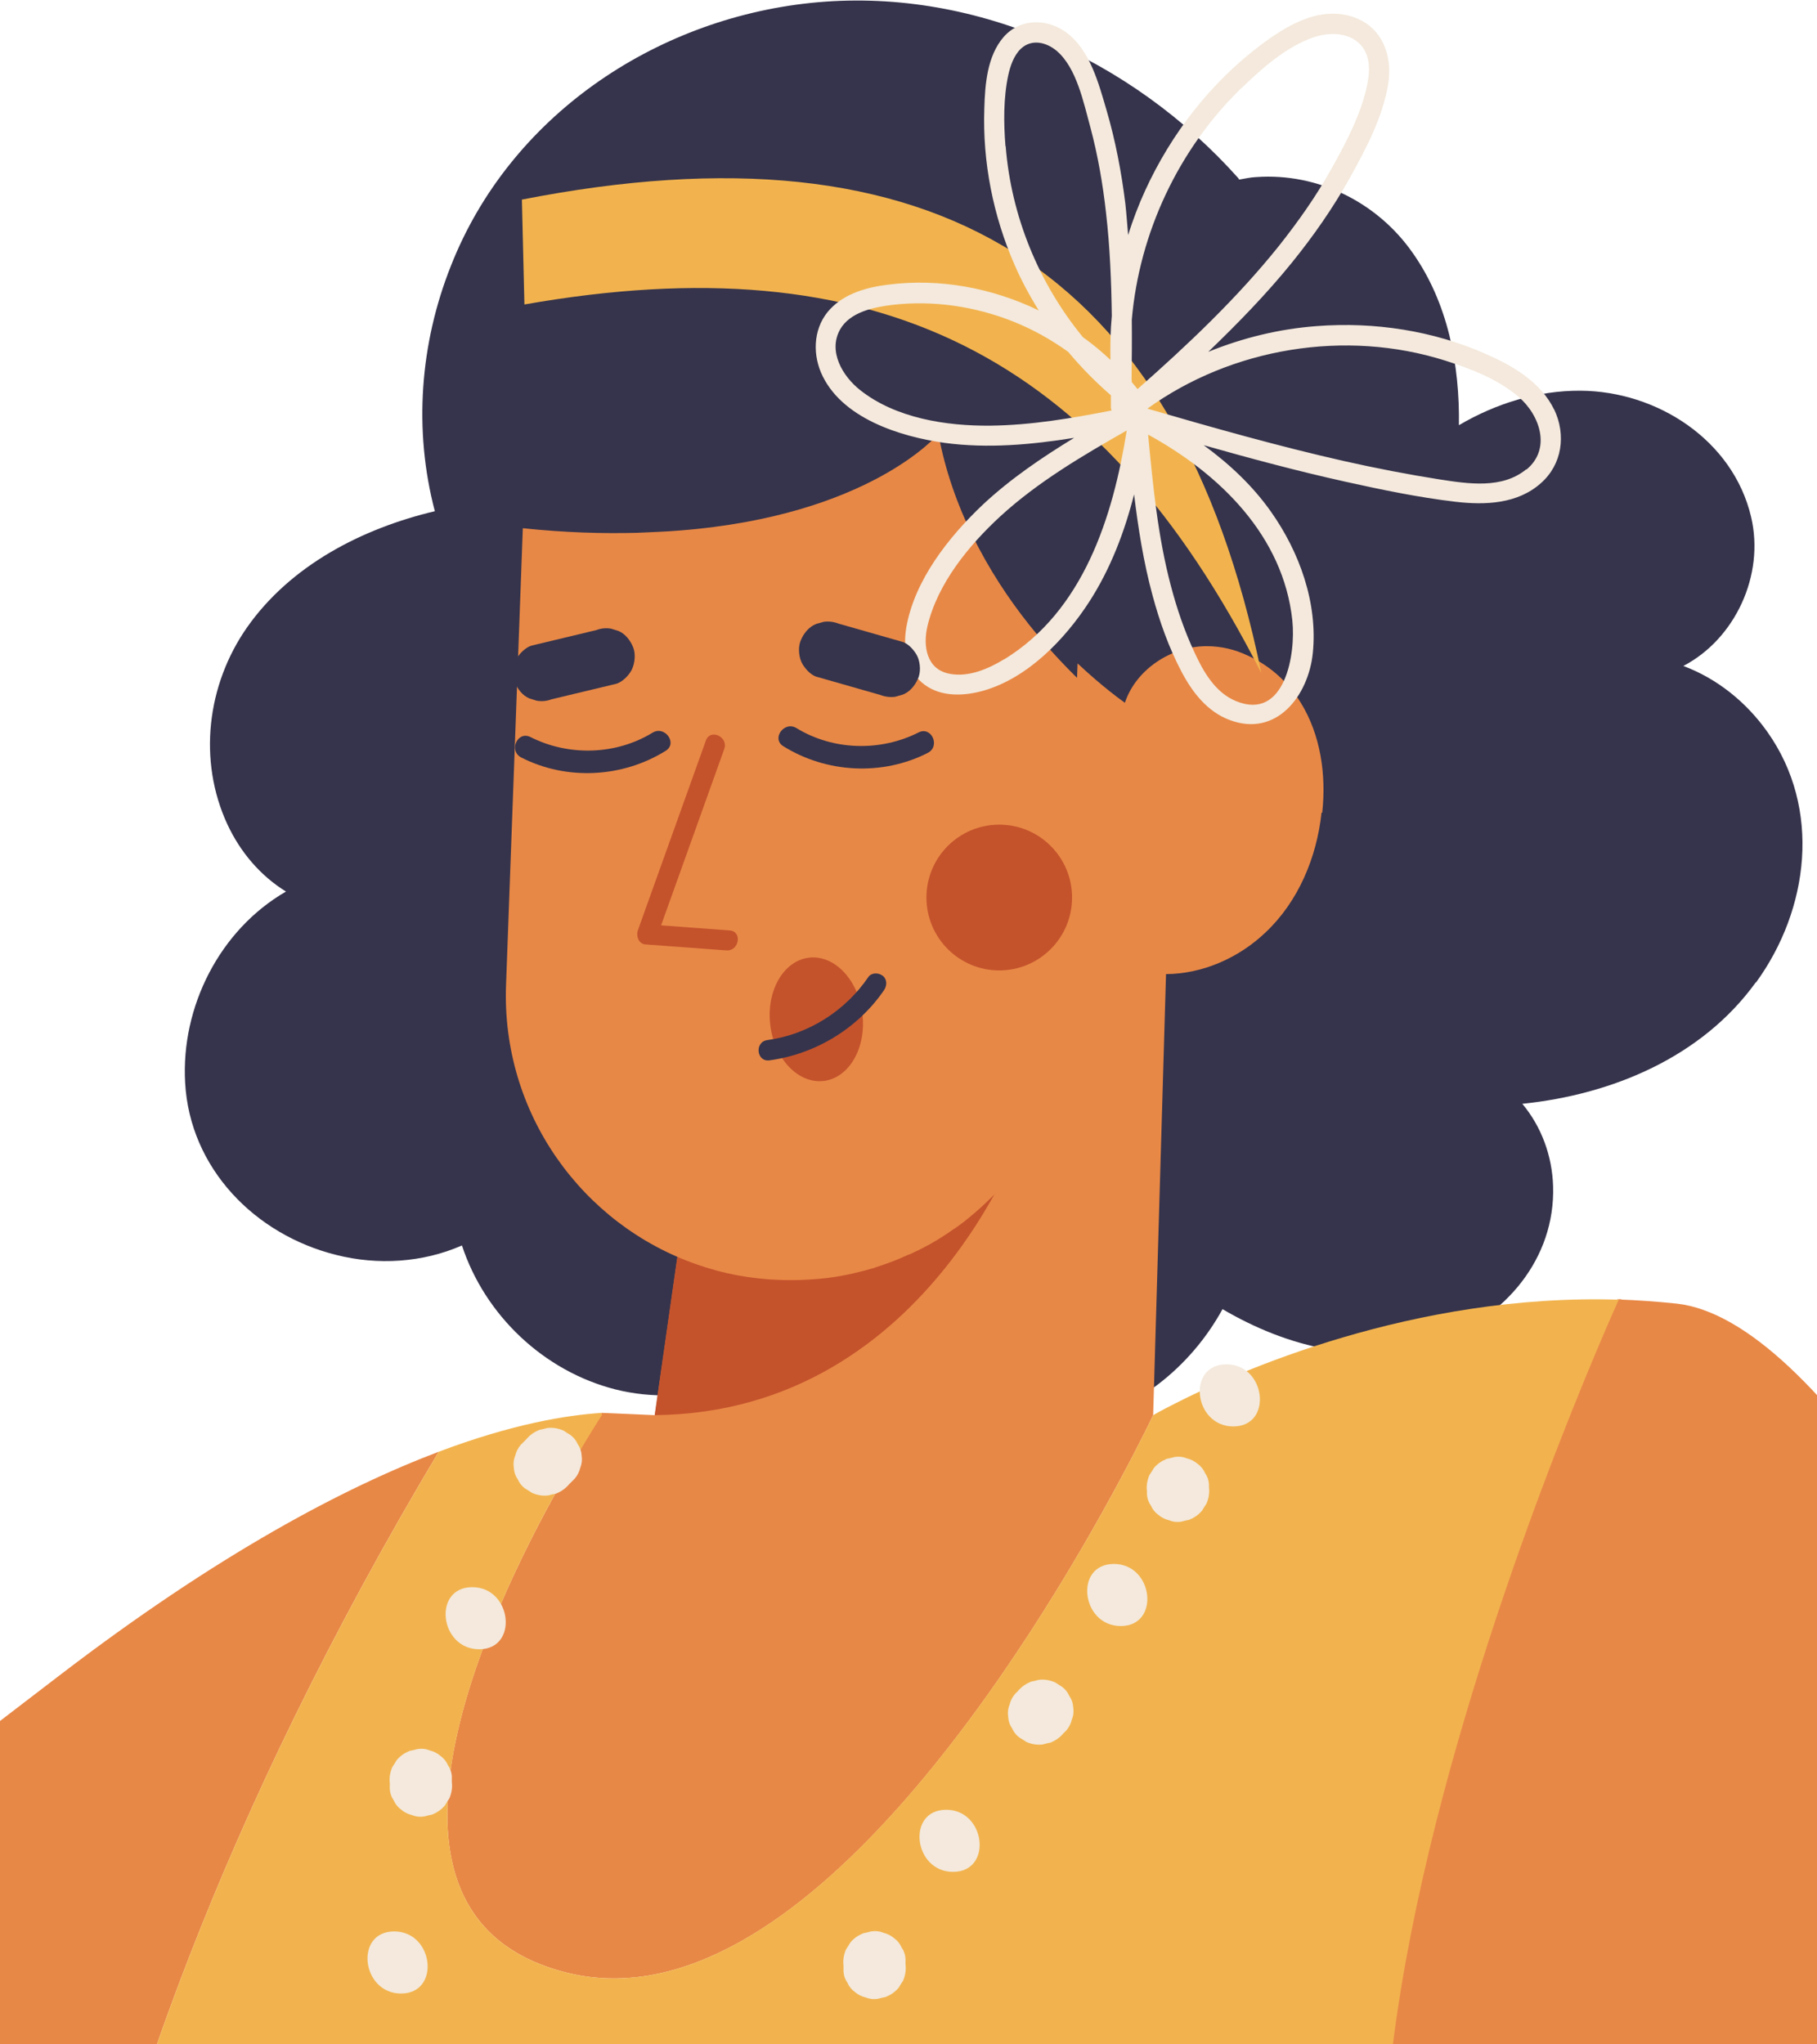 <svg width="400" height="450" viewBox="0 0 400 450" fill="none" xmlns="http://www.w3.org/2000/svg">
<g clip-path="url(#clip0_8_899)">
<g clip-path="url(#clip1_8_899)">
<path d="M386.555 216.189C374.671 232.691 354.898 240.941 335.125 242.966C339.323 247.977 341.699 254.406 341.902 261.087C342.407 277.032 331.282 290.091 316.667 295.204C300.586 300.923 283.443 296.57 269.131 288.168C265.591 294.596 260.787 300.265 254.871 304.77C243.442 313.477 228.574 317.324 214.364 314.59C200.862 312.009 188.573 303.96 180.785 292.571C169.205 304.315 151.606 309.883 135.474 305.833C119.747 301.835 106.751 289.534 101.694 274.147C93.046 277.943 83.134 278.55 73.981 276.222C56.13 271.768 41.819 257.19 40.757 238.36C39.796 221.605 48.393 204.648 62.957 196.246C57.293 192.753 52.893 187.539 50.061 181.465C43.538 167.393 45.561 150.74 54.36 138.136C63.968 124.419 79.746 116.32 95.726 112.524C91.023 94.656 92.439 75.674 99.266 58.514C112.162 25.765 143.869 4.303 178.358 0.658C213.909 -3.088 249.055 12.857 272.57 39.178C272.722 39.33 272.722 39.381 272.772 39.533C274.037 39.33 275.25 39.026 276.565 38.976C290.219 38.014 303.266 44.594 311.003 55.68C318.741 66.664 321.37 80.331 321.168 93.593C329.259 88.834 338.463 85.949 347.92 86C364.759 86.101 381.498 96.832 385.493 113.789C388.527 126.595 381.953 140.667 370.575 146.589C378.009 149.373 384.431 154.536 389.084 161.117C401.018 177.973 398.287 200.143 386.555 216.29V216.189Z" fill="#36344C"/>
<path d="M290.927 178.884C289.865 188.754 285.82 198.422 278.639 205.205C272.772 210.824 264.782 214.367 256.691 214.417L253.859 311.503C253.859 311.503 251.23 317.071 246.527 325.827C227.765 360.804 175.829 446.804 124.905 434.251C77.774 422.609 104.627 360.855 121.77 329.624C127.788 318.69 132.491 310.996 132.491 310.996L144.172 311.503L149.23 276.121C152.163 277.133 155.247 277.943 158.332 278.55C161.467 279.158 164.653 279.512 167.94 279.664C170.924 279.765 173.857 279.664 176.74 279.36C177.802 279.36 178.864 279.158 179.875 279.006C181.948 278.753 183.971 278.297 185.994 277.791C186.955 277.589 187.916 277.335 188.826 277.032C189.028 277.032 189.129 277.032 189.281 276.88C191.152 276.323 192.922 275.665 194.743 274.906C195.451 274.653 196.159 274.349 196.867 273.995C197.271 273.843 197.726 273.64 198.131 273.387C198.839 273.084 199.547 272.729 200.255 272.324C202.581 271.109 204.857 269.743 206.93 268.224C207.891 267.566 208.801 266.908 209.711 266.2C209.964 265.997 210.167 265.845 210.369 265.693C211.38 264.883 212.392 264.023 213.352 263.112C214.414 262.201 215.426 261.239 216.387 260.227C217.297 259.316 218.157 258.354 219.016 257.341C219.016 257.24 219.117 257.19 219.219 257.088C220.129 256.025 220.989 254.912 221.848 253.798C224.276 250.609 226.45 247.117 228.119 243.421C228.726 242.308 229.232 241.194 229.687 240.03C230.192 238.866 230.597 237.752 231.001 236.537C231.001 236.436 231.001 236.335 231.103 236.284C231.861 234.007 232.569 231.678 233.075 229.248C233.328 228.034 233.581 226.768 233.783 225.503C234.036 224.237 234.187 222.921 234.289 221.656C234.44 220.39 234.541 219.074 234.541 217.758L234.693 213.557L237.222 146.033C242.885 151.348 247.133 154.334 247.639 154.688C250.066 147.349 257.854 142.236 265.642 142.236C268.777 142.236 271.862 142.945 274.694 144.312C279.448 146.438 283.594 150.133 286.325 154.638C290.725 161.724 291.989 170.532 291.079 178.884H290.927Z" fill="#E88846"/>
<path d="M149.179 276.121L144.122 311.502C205.565 310.895 226.299 246.712 226.299 246.712C214.92 267.111 192.771 280.524 167.89 279.613C161.366 279.36 155.045 278.145 149.179 276.121Z" fill="#C4532C"/>
<path d="M239.396 151.398L236.918 217.303L236.766 221.403C236.766 222.719 236.615 223.934 236.514 225.199C236.362 226.464 236.261 227.679 236.008 228.945C235.806 230.21 235.603 231.425 235.35 232.589C234.845 234.968 234.187 237.246 233.429 239.473C233.429 239.473 233.328 239.625 233.328 239.676C232.923 240.789 232.468 241.954 232.013 243.067C231.507 244.181 231.052 245.244 230.496 246.357C229.99 247.42 229.434 248.483 228.827 249.546C228.675 249.799 228.523 250.052 228.372 250.305C227.917 251.065 227.512 251.824 227.006 252.583C226.147 253.95 225.287 255.266 224.326 256.531C223.517 257.645 222.657 258.708 221.798 259.771C221.697 259.872 221.646 259.923 221.595 259.974C220.736 260.935 219.876 261.846 219.016 262.808C218.055 263.77 217.095 264.732 216.083 265.643C215.122 266.503 214.162 267.364 213.201 268.123C212.998 268.275 212.796 268.427 212.594 268.629C211.734 269.287 210.824 269.996 209.863 270.603C207.79 272.071 205.615 273.438 203.34 274.602C202.682 274.956 201.974 275.311 201.266 275.614C200.862 275.817 200.406 276.07 200.002 276.171C199.344 276.475 198.637 276.779 197.929 277.082C196.209 277.791 194.389 278.449 192.619 279.006C192.467 279.107 192.366 279.158 192.164 279.158C191.203 279.411 190.343 279.714 189.382 279.917C187.41 280.423 185.438 280.828 183.415 281.132C182.454 281.284 181.392 281.385 180.381 281.486C177.549 281.739 174.717 281.84 171.784 281.739C168.547 281.638 165.463 281.284 162.378 280.727C159.344 280.17 156.36 279.36 153.477 278.348C128.142 269.591 110.341 244.991 111.403 216.796L115.095 116.269C124.248 117.231 132.592 117.484 140.228 117.282C143.515 117.13 146.6 117.029 149.634 116.775C191.557 113.485 206.576 95.516 206.576 95.516C208.093 103.665 210.773 111.106 214.06 117.838C221.343 132.821 231.709 144.21 239.345 151.348L239.396 151.398Z" fill="#E88846"/>
<path d="M277.678 148.159C241.773 77.445 192.568 53.452 115.449 67.018L114.893 43.936C205.261 26.22 259.169 58.008 277.678 148.159Z" fill="#F2B34E"/>
<path d="M342.155 90.201C339.222 84.127 333.153 80.584 327.186 77.951C315.555 72.788 302.609 70.814 289.916 71.776C281.673 72.383 273.582 74.358 265.996 77.445C272.469 71.219 278.74 64.791 284.404 57.806C289.157 51.934 293.506 45.708 297.198 39.077C300.687 32.8 304.429 25.714 305.593 18.526C306.655 11.946 304.075 5.467 297.248 3.543C289.966 1.518 283.139 5.72 277.526 9.921C266.502 18.222 257.804 29.46 252.089 41.962C250.623 45.151 249.409 48.391 248.347 51.731C248.145 49.454 247.993 47.125 247.74 44.847C246.881 37.913 245.566 30.978 243.594 24.246C241.874 18.374 239.952 11.035 234.794 7.188C230.496 3.999 224.579 3.999 220.938 8.149C217.297 12.351 216.842 18.627 216.69 23.892C216.286 35.635 218.612 47.429 223.315 58.211C224.832 61.703 226.652 65.094 228.675 68.334C218.41 63.373 206.829 61.197 195.451 62.665C190.899 63.222 186.095 64.538 182.808 67.98C179.218 71.725 178.763 77.344 180.735 82.001C185.033 92.023 198.131 96.123 207.992 97.49C217.449 98.755 227.006 97.895 236.463 96.376C229.333 100.73 222.455 105.386 216.336 111.106C208.852 118.193 201.266 127.759 199.496 138.237C198.738 142.844 199.648 147.905 203.643 150.791C207.385 153.473 212.341 153.22 216.589 152.005C226.349 149.171 234.491 140.667 239.851 132.366C244.504 125.127 247.538 117.13 249.662 108.828C250.572 116.32 251.735 123.71 253.708 130.999C255.275 136.82 257.298 142.54 260.13 147.905C262.507 152.41 265.794 156.662 270.699 158.485C281.015 162.382 288.045 153.119 289.006 143.755C290.118 132.72 286.072 121.483 279.751 112.574C275.706 106.854 270.598 102.096 264.985 97.996C275.352 100.932 285.718 103.716 296.237 106.044C304.227 107.816 312.268 109.486 320.41 110.448C326.933 111.207 334.064 110.954 339.222 106.348C343.925 102.197 344.784 95.718 342.155 90.15V90.201ZM273.278 19.437C277.728 15.084 283.241 10.225 289.208 8.2C292.343 7.137 296.338 7.036 299.018 9.364C301.699 11.693 301.648 15.438 300.991 18.627C299.676 25.106 296.288 31.484 293.102 37.154C289.764 43.177 285.769 48.796 281.521 54.161C272.267 65.702 261.495 75.876 250.42 85.645C250.016 85.139 249.611 84.633 249.156 84.127C249.156 83.924 249.156 83.722 249.106 83.519C249.156 79.116 249.207 74.763 249.156 70.359C250.825 51.225 259.422 32.851 273.278 19.387V19.437ZM221.343 32.142C220.938 27.03 220.888 21.614 221.949 16.603C222.405 14.527 223.163 12.249 224.731 10.731C227.108 8.504 230.344 9.263 232.67 11.237C237.019 14.983 238.537 22.576 240.003 27.89C241.672 34.116 242.784 40.494 243.492 46.923C244.352 54.414 244.655 62.007 244.757 69.549C244.453 72.738 244.403 75.977 244.453 79.217C242.532 77.395 240.509 75.724 238.385 74.206C228.675 62.361 222.607 47.581 221.393 32.193L221.343 32.142ZM218.056 93.694C208.346 93.795 197.17 92.074 189.332 85.848C185.488 82.811 182.252 77.344 184.932 72.535C187.107 68.688 192.315 67.625 196.361 67.119C205.362 66.056 214.617 67.423 223.011 70.764C227.36 72.485 231.406 74.763 235.148 77.445C238.031 80.887 241.166 84.076 244.554 87.012C244.554 87.923 244.554 88.784 244.554 89.695C244.554 89.948 244.605 90.15 244.706 90.353C235.907 92.074 227.057 93.592 218.056 93.694ZM221.039 145.121C217.55 147.247 213.201 149.12 209.054 148.31C203.896 147.349 203.137 142.084 204.199 137.731C206.424 128.418 213.302 120.015 220.23 113.637C228.524 106.044 238.284 100.325 248.044 94.757C245.009 113.84 238.486 134.441 221.09 145.121H221.039ZM284.505 136.668C285.263 143.856 282.937 158.738 272.115 154.334C267.513 152.461 264.884 147.804 262.911 143.502C260.737 138.845 259.068 133.935 257.753 128.924C254.871 118.041 253.809 106.804 252.747 95.668C268.474 104.273 282.533 117.94 284.505 136.618V136.668ZM335.985 103.311C330.675 107.664 323.242 106.5 316.971 105.538C309.891 104.425 302.862 103.058 295.883 101.489C281.319 98.199 266.906 94.099 252.595 89.948C271.205 76.534 296.186 72.434 318.134 79.369C323.747 81.14 329.765 83.469 334.266 87.316C339.019 91.365 341.548 98.806 336.036 103.362L335.985 103.311Z" fill="#F4E9DC"/>
<path d="M219.977 213.607C228.831 213.607 236.008 206.424 236.008 197.562C236.008 188.7 228.831 181.516 219.977 181.516C211.124 181.516 203.946 188.7 203.946 197.562C203.946 206.424 211.124 213.607 219.977 213.607Z" fill="#C4532C"/>
<path d="M139.368 142.439C138.761 140.971 137.7 139.554 136.182 138.896C135.626 138.744 135.12 138.541 134.564 138.389C133.452 138.187 132.339 138.288 131.277 138.693L117.117 142.084C115.701 142.439 114.184 144.008 113.578 145.273C112.92 146.691 112.718 148.715 113.325 150.183C113.932 151.651 114.994 153.069 116.511 153.727C117.067 153.878 117.573 154.081 118.129 154.233C119.241 154.435 120.354 154.334 121.416 153.929L135.576 150.538C136.992 150.183 138.509 148.614 139.115 147.349C139.773 145.931 139.975 143.907 139.368 142.439Z" fill="#36344C"/>
<path d="M176.386 140.718C177.043 139.25 178.206 137.883 179.724 137.326C180.28 137.174 180.836 137.023 181.342 136.871C182.454 136.719 183.567 136.871 184.629 137.276L198.637 141.275C200.053 141.679 201.469 143.35 202.025 144.615C202.632 146.083 202.733 148.108 202.025 149.525C201.368 150.993 200.204 152.36 198.687 152.917C198.131 153.068 197.575 153.22 197.069 153.372C195.957 153.524 194.844 153.372 193.782 152.967L179.774 148.968C178.358 148.563 176.942 146.893 176.386 145.628C175.779 144.16 175.678 142.135 176.386 140.718Z" fill="#36344C"/>
<path d="M143.667 161.269C135.576 166.229 125.158 166.482 116.764 162.23C113.932 160.813 111.909 165.267 114.741 166.735C124.754 171.848 137.042 171.19 146.55 165.267C149.23 163.597 146.347 159.649 143.667 161.269Z" fill="#36344C"/>
<path d="M175.324 160.256C183.415 165.217 193.832 165.47 202.227 161.218C205.059 159.801 207.082 164.255 204.25 165.723C194.237 170.835 181.948 170.177 172.441 164.255C169.761 162.585 172.644 158.637 175.324 160.256Z" fill="#36344C"/>
<path d="M181.34 237.939C186.942 237.264 190.752 230.642 189.851 223.149C188.951 215.655 183.68 210.126 178.079 210.801C172.477 211.475 168.667 218.097 169.567 225.591C170.468 233.085 175.739 238.613 181.34 237.939Z" fill="#C4532C"/>
<path d="M160.608 204.8C155.602 204.446 150.545 204.041 145.538 203.686C150.191 190.728 154.792 177.821 159.445 164.862C160.406 162.18 156.36 160.307 155.399 162.99C150.393 176.91 145.437 190.829 140.431 204.749C139.975 206.015 140.582 207.786 142.099 207.888C148.016 208.343 153.983 208.748 159.9 209.204C162.732 209.406 163.491 205.002 160.608 204.8Z" fill="#C4532C"/>
<path d="M194.287 214.772C193.428 214.063 191.81 214.063 191.152 215.075C186.045 222.567 177.903 227.73 168.901 228.945C166.069 229.35 166.524 233.804 169.407 233.399C179.521 232.032 188.876 226.363 194.641 217.91C195.299 216.898 195.299 215.582 194.338 214.772H194.287Z" fill="#36344C"/>
<path d="M96.586 319.551C48.09 400.742 25.738 468.418 15.674 517.517L-103.975 583.118C-124.051 508.76 -158.793 500.763 -159.855 500.51C-91.99 448.981 -23.67 396.996 12.943 368.903C47.988 342.025 75.853 327.397 96.586 319.551Z" fill="#E88846"/>
<path d="M356.466 285.991C356.466 285.991 356.466 285.991 356.466 286.089" stroke="#E88846" stroke-width="0.91" stroke-miterlimit="10"/>
<path d="M348.83 557.91L291.231 654.135C194.642 597.645 105.992 500.51 105.992 500.51L8.695 605.137C8.695 605.137 4.194 573.399 15.674 517.517C25.737 468.418 48.089 400.742 96.586 319.551C112.667 313.477 124.602 311.502 132.491 310.996V311.502C132.491 311.502 127.788 318.69 121.77 329.624C104.677 360.855 77.774 422.609 124.905 434.251C175.779 446.804 227.765 360.754 246.527 325.827C251.23 317.02 253.859 311.502 253.859 311.502C253.859 311.502 255.579 310.49 258.815 308.87C272.115 302.088 311.155 284.624 356.466 286.092C354.19 291.154 246.172 529.969 348.931 557.961L348.83 557.91Z" fill="#F2B34E"/>
<path d="M527.798 608.376C526.837 616.88 523.702 627.054 518.442 638.747C470.35 600.986 423.421 610.047 423.421 610.047L373.154 517.264L348.83 557.91C246.071 529.919 354.089 291.154 356.365 286.042C360.562 286.194 364.81 286.497 369.159 286.953C430.855 293.938 532.855 563.276 527.798 608.326V608.376Z" fill="#E88846"/>
<path d="M128.041 320.361C127.99 319.449 127.687 318.589 127.181 317.88C126.827 317.07 126.271 316.362 125.563 315.856C125.057 315.552 124.551 315.248 124.046 314.894C122.883 314.388 121.669 314.185 120.455 314.337C119.899 314.489 119.292 314.641 118.736 314.742C117.623 315.198 116.662 315.856 115.904 316.767C115.499 317.172 115.044 317.627 114.64 318.032C114.033 318.741 113.628 319.551 113.426 320.411C113.072 321.272 112.971 322.183 113.122 323.145C113.173 324.056 113.476 324.916 113.982 325.625C114.336 326.435 114.892 327.143 115.6 327.65C116.106 327.953 116.612 328.257 117.118 328.611C118.281 329.117 119.494 329.32 120.708 329.168C121.264 329.016 121.871 328.864 122.427 328.763C123.54 328.308 124.501 327.65 125.259 326.738C125.664 326.334 126.119 325.878 126.524 325.473C127.13 324.764 127.535 323.954 127.737 323.094C128.091 322.233 128.192 321.322 128.041 320.361Z" fill="#F4E9DC"/>
<path d="M103.969 349.365C95.17 349.365 96.738 363.031 105.486 363.031C114.235 363.031 112.718 349.365 103.969 349.365Z" fill="#F4E9DC"/>
<path d="M98.609 388.543C98.255 387.733 97.698 387.024 96.99 386.518C96.282 385.911 95.473 385.506 94.614 385.303C93.754 384.949 92.844 384.848 91.883 385C91.327 385.152 90.72 385.303 90.163 385.405C89.051 385.86 88.09 386.518 87.332 387.429C87.028 387.936 86.725 388.442 86.371 388.948C85.865 390.112 85.663 391.327 85.814 392.542V393.807C85.865 394.718 86.168 395.579 86.674 396.288C87.028 397.097 87.584 397.806 88.292 398.312C89 398.92 89.809 399.325 90.669 399.527C91.529 399.881 92.439 399.983 93.4 399.831C93.956 399.679 94.563 399.527 95.119 399.426C96.232 398.97 97.193 398.312 97.951 397.401C98.255 396.895 98.558 396.389 98.912 395.883C99.418 394.718 99.62 393.504 99.468 392.289V391.023C99.418 390.112 99.114 389.252 98.609 388.543Z" fill="#F4E9DC"/>
<path d="M86.775 425.14C77.976 425.14 79.544 438.807 88.292 438.807C97.041 438.807 95.524 425.14 86.775 425.14Z" fill="#F4E9DC"/>
<path d="M198.485 428.683C198.131 427.873 197.575 427.164 196.867 426.658C196.159 426.051 195.35 425.646 194.49 425.443C193.63 425.089 192.72 424.988 191.759 425.14C191.203 425.291 190.596 425.443 190.04 425.545C188.927 426 187.967 426.658 187.208 427.569C186.905 428.075 186.601 428.582 186.247 429.088C185.741 430.252 185.539 431.467 185.691 432.682V433.947C185.741 434.858 186.045 435.719 186.551 436.427C186.905 437.237 187.461 437.946 188.169 438.452C188.877 439.06 189.686 439.464 190.546 439.667C191.405 440.021 192.316 440.123 193.276 439.971C193.833 439.819 194.44 439.667 194.996 439.566C196.108 439.11 197.069 438.452 197.828 437.541C198.131 437.035 198.435 436.529 198.789 436.022C199.294 434.858 199.497 433.643 199.345 432.429V431.163C199.294 430.252 198.991 429.392 198.485 428.683Z" fill="#F4E9DC"/>
<path d="M208.295 398.363C199.496 398.363 201.064 412.03 209.812 412.03C218.561 412.03 217.044 398.363 208.295 398.363Z" fill="#F4E9DC"/>
<path d="M236.261 375.787C236.21 374.876 235.907 374.016 235.401 373.307C235.047 372.497 234.491 371.788 233.783 371.282L232.266 370.32C231.103 369.814 229.889 369.612 228.675 369.764C228.119 369.916 227.512 370.067 226.956 370.169C225.844 370.624 224.883 371.282 224.124 372.193L223.467 372.851C222.86 373.56 222.455 374.37 222.253 375.23C221.899 376.091 221.798 377.002 221.95 377.964C222 378.875 222.304 379.735 222.809 380.444C223.163 381.254 223.72 381.963 224.428 382.469C224.933 382.772 225.439 383.076 225.945 383.43C227.108 383.937 228.321 384.139 229.535 383.987C230.091 383.835 230.698 383.684 231.255 383.582C232.367 383.127 233.328 382.469 234.086 381.558L234.744 380.9C235.351 380.191 235.755 379.381 235.958 378.521C236.312 377.66 236.413 376.749 236.261 375.787Z" fill="#F4E9DC"/>
<path d="M245.212 344.252C236.413 344.252 237.98 357.919 246.729 357.919C255.478 357.919 253.96 344.252 245.212 344.252Z" fill="#F4E9DC"/>
<path d="M265.288 324.258C264.934 323.448 264.378 322.74 263.67 322.233C262.962 321.626 262.152 321.221 261.293 321.019C260.433 320.664 259.523 320.563 258.562 320.715C258.006 320.867 257.399 321.019 256.843 321.12C255.73 321.575 254.769 322.233 254.011 323.145C253.707 323.651 253.404 324.157 253.05 324.663C252.544 325.827 252.342 327.042 252.494 328.257V328.915C252.544 329.826 252.848 330.687 253.353 331.395C253.707 332.205 254.264 332.914 254.972 333.42C255.68 334.027 256.489 334.432 257.348 334.635C258.208 334.989 259.118 335.09 260.079 334.939C260.635 334.787 261.242 334.635 261.798 334.534C262.911 334.078 263.872 333.42 264.63 332.509C264.934 332.003 265.237 331.497 265.591 330.99C266.097 329.826 266.299 328.611 266.148 327.397V326.738C266.097 325.827 265.794 324.967 265.288 324.258Z" fill="#F4E9DC"/>
<path d="M269.991 300.316C261.192 300.316 262.76 313.983 271.508 313.983C280.257 313.983 278.74 300.316 269.991 300.316Z" fill="#F4E9DC"/>
</g>
</g>
<defs>
<clipPath id="clip0_8_899">
<rect width="400" height="450" fill="white"/>
</clipPath>
<clipPath id="clip1_8_899">
<rect width="918" height="1962" fill="white" transform="translate(-390)"/>
</clipPath>
</defs>
</svg>
